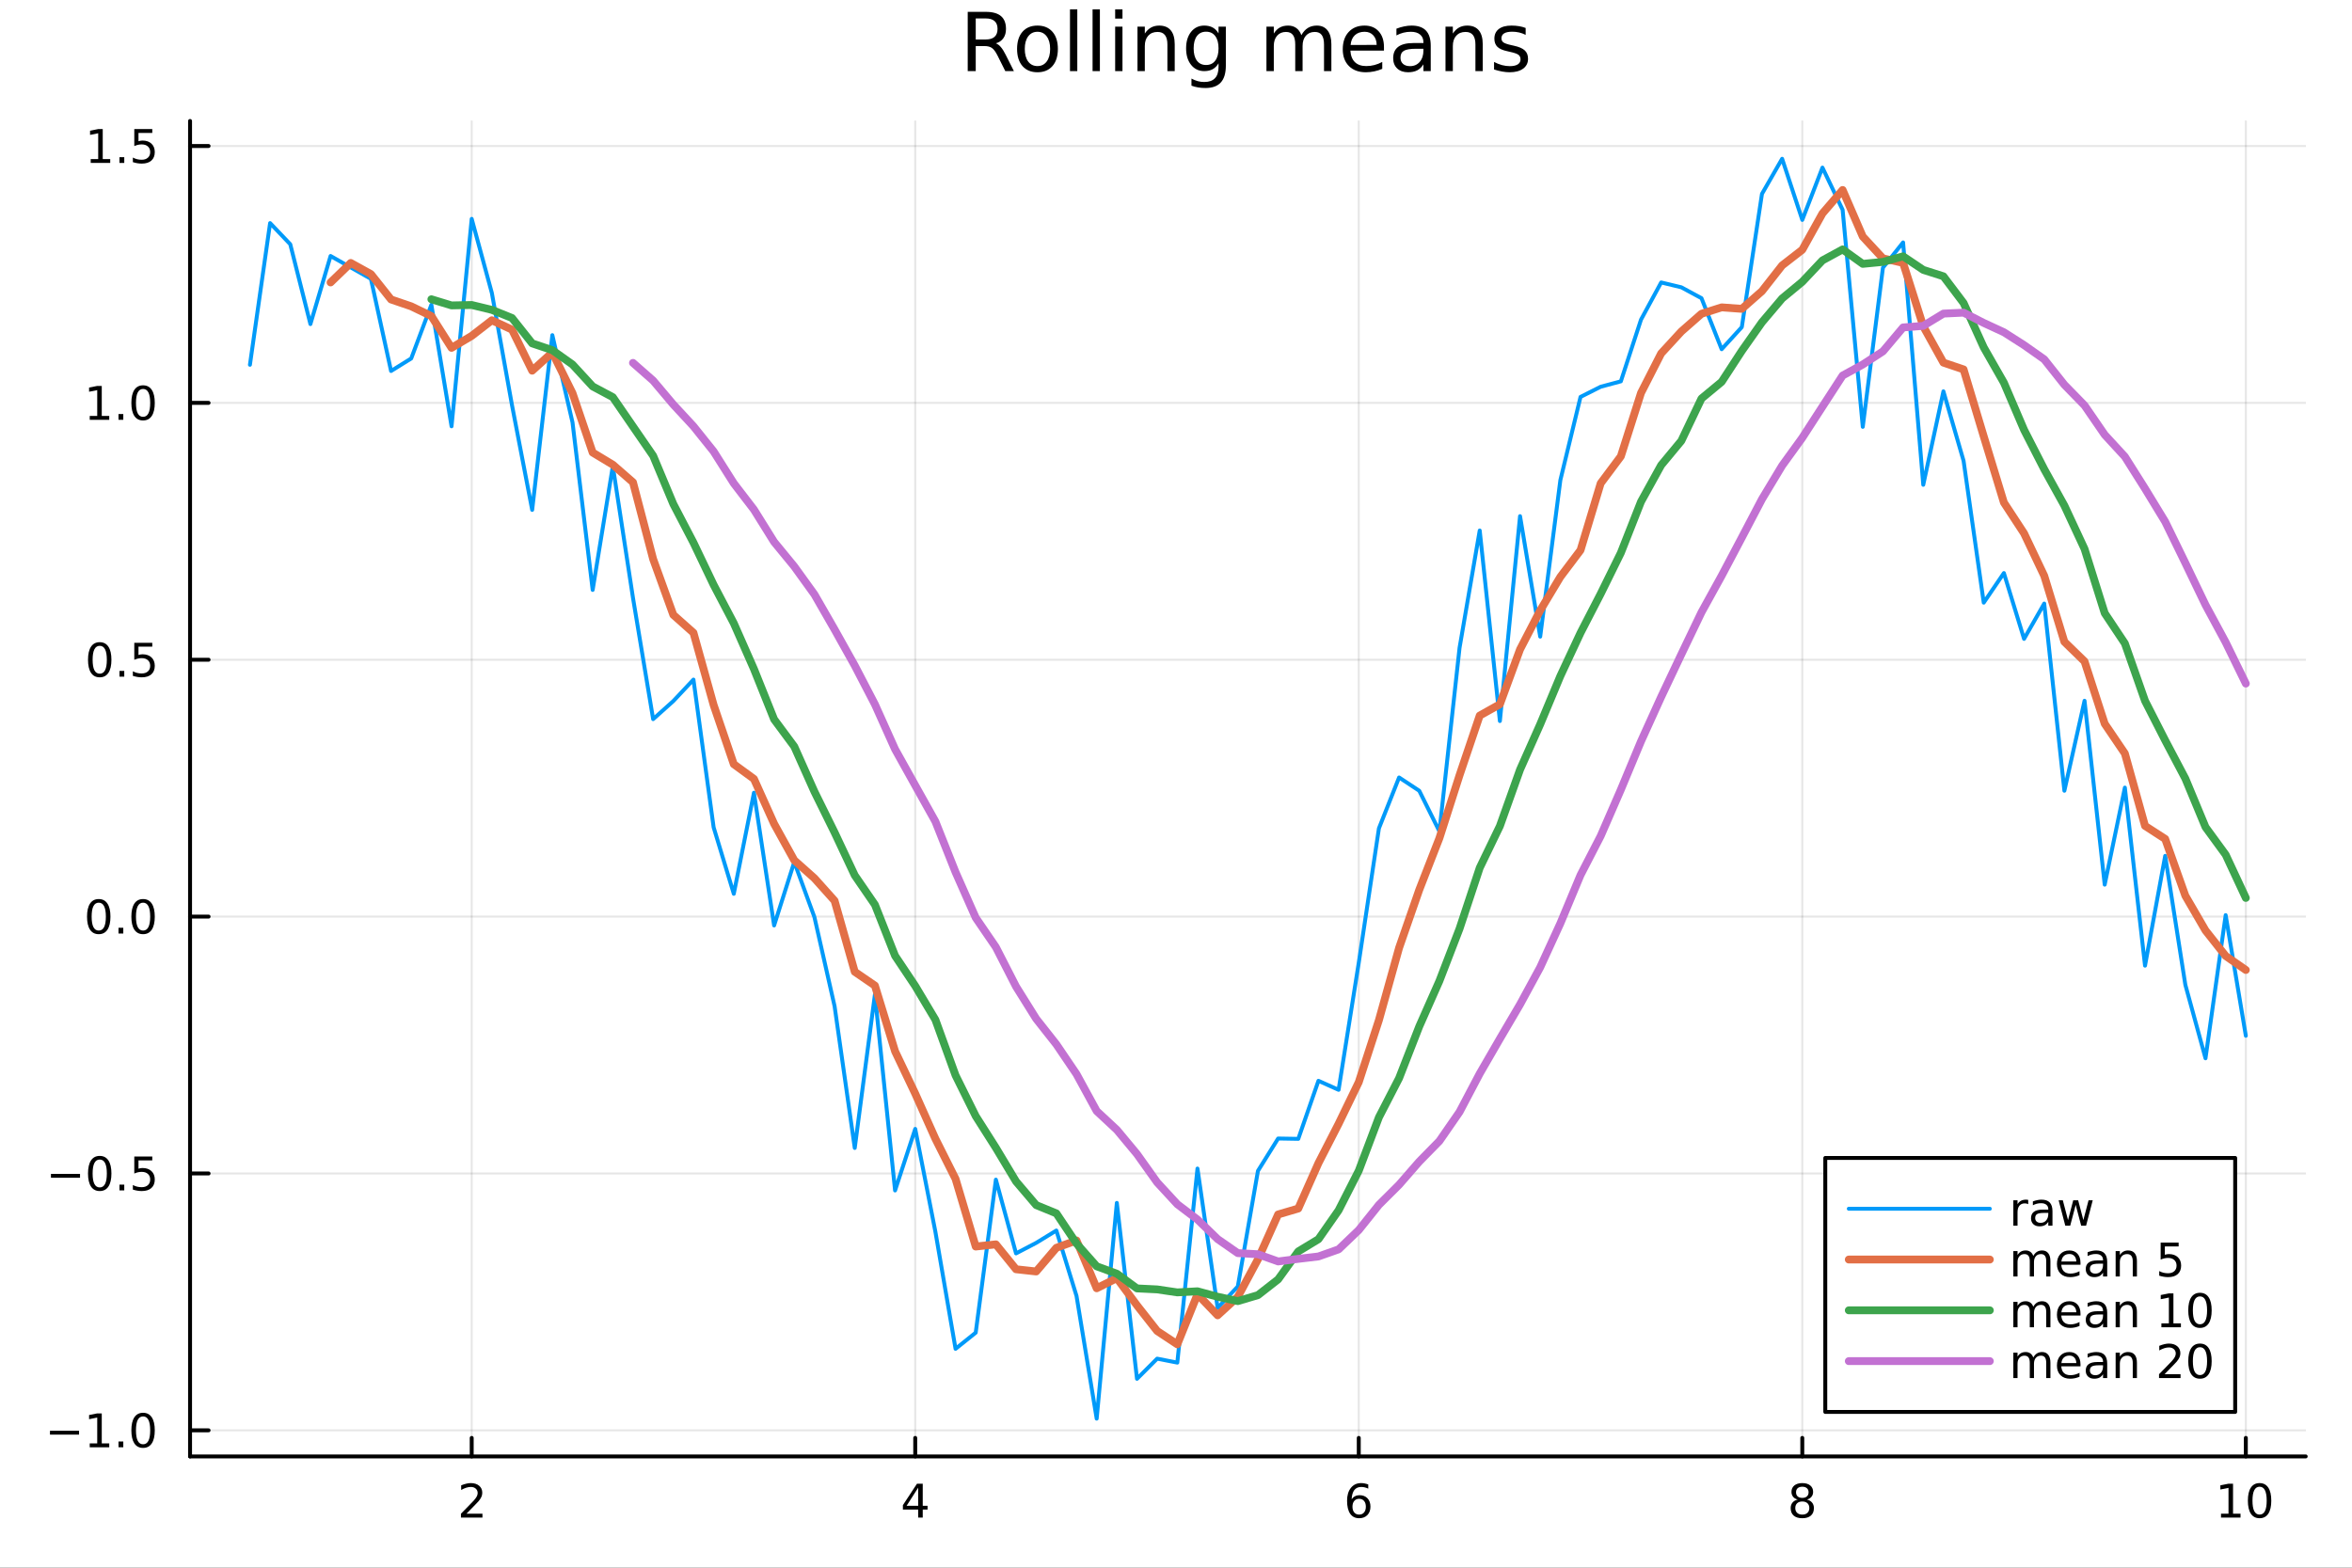 <?xml version="1.0" encoding="utf-8"?>
<svg xmlns="http://www.w3.org/2000/svg" xmlns:xlink="http://www.w3.org/1999/xlink" width="600" height="400" viewBox="0 0 2400 1600">
<rect x="0" y="0" width="2400" height="1600" fill="#333333" stroke="none"/>
<defs>
  <clipPath id="clip020">
    <rect x="0" y="0" width="2400" height="1600"/>
  </clipPath>
</defs>
<path clip-path="url(#clip020)" d="M0 1600 L2400 1600 L2400 0 L0 0  Z" fill="#ffffff" fill-rule="evenodd" fill-opacity="1"/>
<defs>
  <clipPath id="clip021">
    <rect x="480" y="0" width="1681" height="1600"/>
  </clipPath>
</defs>
<path clip-path="url(#clip020)" d="M193.936 1486.45 L2352.76 1486.45 L2352.76 123.472 L193.936 123.472  Z" fill="#ffffff" fill-rule="evenodd" fill-opacity="1"/>
<defs>
  <clipPath id="clip022">
    <rect x="193" y="123" width="2160" height="1364"/>
  </clipPath>
</defs>
<polyline clip-path="url(#clip022)" style="stroke:#000000; stroke-linecap:round; stroke-linejoin:round; stroke-width:2; stroke-opacity:0.1; fill:none" points="481.326,1486.45 481.326,123.472 "/>
<polyline clip-path="url(#clip022)" style="stroke:#000000; stroke-linecap:round; stroke-linejoin:round; stroke-width:2; stroke-opacity:0.1; fill:none" points="933.909,1486.45 933.909,123.472 "/>
<polyline clip-path="url(#clip022)" style="stroke:#000000; stroke-linecap:round; stroke-linejoin:round; stroke-width:2; stroke-opacity:0.1; fill:none" points="1386.49,1486.45 1386.49,123.472 "/>
<polyline clip-path="url(#clip022)" style="stroke:#000000; stroke-linecap:round; stroke-linejoin:round; stroke-width:2; stroke-opacity:0.1; fill:none" points="1839.07,1486.45 1839.07,123.472 "/>
<polyline clip-path="url(#clip022)" style="stroke:#000000; stroke-linecap:round; stroke-linejoin:round; stroke-width:2; stroke-opacity:0.1; fill:none" points="2291.66,1486.45 2291.66,123.472 "/>
<polyline clip-path="url(#clip022)" style="stroke:#000000; stroke-linecap:round; stroke-linejoin:round; stroke-width:2; stroke-opacity:0.1; fill:none" points="193.936,1459.81 2352.76,1459.81 "/>
<polyline clip-path="url(#clip022)" style="stroke:#000000; stroke-linecap:round; stroke-linejoin:round; stroke-width:2; stroke-opacity:0.1; fill:none" points="193.936,1197.65 2352.76,1197.65 "/>
<polyline clip-path="url(#clip022)" style="stroke:#000000; stroke-linecap:round; stroke-linejoin:round; stroke-width:2; stroke-opacity:0.1; fill:none" points="193.936,935.491 2352.76,935.491 "/>
<polyline clip-path="url(#clip022)" style="stroke:#000000; stroke-linecap:round; stroke-linejoin:round; stroke-width:2; stroke-opacity:0.1; fill:none" points="193.936,673.334 2352.76,673.334 "/>
<polyline clip-path="url(#clip022)" style="stroke:#000000; stroke-linecap:round; stroke-linejoin:round; stroke-width:2; stroke-opacity:0.1; fill:none" points="193.936,411.176 2352.76,411.176 "/>
<polyline clip-path="url(#clip022)" style="stroke:#000000; stroke-linecap:round; stroke-linejoin:round; stroke-width:2; stroke-opacity:0.1; fill:none" points="193.936,149.019 2352.76,149.019 "/>
<polyline clip-path="url(#clip020)" style="stroke:#000000; stroke-linecap:round; stroke-linejoin:round; stroke-width:4; stroke-opacity:1; fill:none" points="193.936,1486.45 2352.76,1486.45 "/>
<polyline clip-path="url(#clip020)" style="stroke:#000000; stroke-linecap:round; stroke-linejoin:round; stroke-width:4; stroke-opacity:1; fill:none" points="481.326,1486.45 481.326,1467.55 "/>
<polyline clip-path="url(#clip020)" style="stroke:#000000; stroke-linecap:round; stroke-linejoin:round; stroke-width:4; stroke-opacity:1; fill:none" points="933.909,1486.45 933.909,1467.55 "/>
<polyline clip-path="url(#clip020)" style="stroke:#000000; stroke-linecap:round; stroke-linejoin:round; stroke-width:4; stroke-opacity:1; fill:none" points="1386.49,1486.45 1386.49,1467.55 "/>
<polyline clip-path="url(#clip020)" style="stroke:#000000; stroke-linecap:round; stroke-linejoin:round; stroke-width:4; stroke-opacity:1; fill:none" points="1839.07,1486.45 1839.07,1467.55 "/>
<polyline clip-path="url(#clip020)" style="stroke:#000000; stroke-linecap:round; stroke-linejoin:round; stroke-width:4; stroke-opacity:1; fill:none" points="2291.66,1486.45 2291.66,1467.55 "/>
<path clip-path="url(#clip020)" d="M475.979 1544.91 L492.298 1544.91 L492.298 1548.85 L470.354 1548.85 L470.354 1544.91 Q473.016 1542.16 477.599 1537.53 Q482.206 1532.88 483.386 1531.53 Q485.632 1529.01 486.511 1527.27 Q487.414 1525.51 487.414 1523.82 Q487.414 1521.07 485.47 1519.33 Q483.548 1517.6 480.446 1517.6 Q478.247 1517.6 475.794 1518.36 Q473.363 1519.13 470.585 1520.68 L470.585 1515.95 Q473.409 1514.82 475.863 1514.24 Q478.317 1513.66 480.354 1513.66 Q485.724 1513.66 488.919 1516.35 Q492.113 1519.03 492.113 1523.52 Q492.113 1525.65 491.303 1527.57 Q490.516 1529.47 488.409 1532.07 Q487.831 1532.74 484.729 1535.95 Q481.627 1539.15 475.979 1544.91 Z" fill="#000000" fill-rule="nonzero" fill-opacity="1" /><path clip-path="url(#clip020)" d="M936.918 1518.36 L925.113 1536.81 L936.918 1536.81 L936.918 1518.36 M935.691 1514.29 L941.571 1514.29 L941.571 1536.81 L946.501 1536.81 L946.501 1540.7 L941.571 1540.7 L941.571 1548.85 L936.918 1548.85 L936.918 1540.7 L921.316 1540.7 L921.316 1536.19 L935.691 1514.29 Z" fill="#000000" fill-rule="nonzero" fill-opacity="1" /><path clip-path="url(#clip020)" d="M1386.9 1529.7 Q1383.75 1529.7 1381.9 1531.86 Q1380.07 1534.01 1380.07 1537.76 Q1380.07 1541.49 1381.9 1543.66 Q1383.75 1545.82 1386.9 1545.82 Q1390.04 1545.82 1391.87 1543.66 Q1393.73 1541.49 1393.73 1537.76 Q1393.73 1534.01 1391.87 1531.86 Q1390.04 1529.7 1386.9 1529.7 M1396.18 1515.05 L1396.18 1519.31 Q1394.42 1518.48 1392.61 1518.04 Q1390.83 1517.6 1389.07 1517.6 Q1384.44 1517.6 1381.99 1520.72 Q1379.56 1523.85 1379.21 1530.17 Q1380.58 1528.15 1382.64 1527.09 Q1384.7 1526 1387.17 1526 Q1392.38 1526 1395.39 1529.17 Q1398.42 1532.32 1398.42 1537.76 Q1398.42 1543.08 1395.28 1546.3 Q1392.13 1549.52 1386.9 1549.52 Q1380.9 1549.52 1377.73 1544.94 Q1374.56 1540.33 1374.56 1531.6 Q1374.56 1523.41 1378.45 1518.55 Q1382.34 1513.66 1388.89 1513.66 Q1390.65 1513.66 1392.43 1514.01 Q1394.23 1514.36 1396.18 1515.05 Z" fill="#000000" fill-rule="nonzero" fill-opacity="1" /><path clip-path="url(#clip020)" d="M1839.07 1532.44 Q1835.74 1532.44 1833.82 1534.22 Q1831.92 1536 1831.92 1539.13 Q1831.92 1542.25 1833.82 1544.03 Q1835.74 1545.82 1839.07 1545.82 Q1842.41 1545.82 1844.33 1544.03 Q1846.25 1542.23 1846.25 1539.13 Q1846.25 1536 1844.33 1534.22 Q1842.43 1532.44 1839.07 1532.44 M1834.4 1530.45 Q1831.39 1529.7 1829.7 1527.64 Q1828.03 1525.58 1828.03 1522.62 Q1828.03 1518.48 1830.97 1516.07 Q1833.94 1513.66 1839.07 1513.66 Q1844.24 1513.66 1847.18 1516.07 Q1850.12 1518.48 1850.12 1522.62 Q1850.12 1525.58 1848.43 1527.64 Q1846.76 1529.7 1843.77 1530.45 Q1847.15 1531.23 1849.03 1533.52 Q1850.93 1535.82 1850.93 1539.13 Q1850.93 1544.15 1847.85 1546.83 Q1844.79 1549.52 1839.07 1549.52 Q1833.36 1549.52 1830.28 1546.83 Q1827.22 1544.15 1827.22 1539.13 Q1827.22 1535.82 1829.12 1533.52 Q1831.02 1531.23 1834.4 1530.45 M1832.69 1523.06 Q1832.69 1525.75 1834.35 1527.25 Q1836.04 1528.76 1839.07 1528.76 Q1842.08 1528.76 1843.77 1527.25 Q1845.49 1525.75 1845.49 1523.06 Q1845.49 1520.38 1843.77 1518.87 Q1842.08 1517.37 1839.07 1517.37 Q1836.04 1517.37 1834.35 1518.87 Q1832.69 1520.38 1832.69 1523.06 Z" fill="#000000" fill-rule="nonzero" fill-opacity="1" /><path clip-path="url(#clip020)" d="M2266.34 1544.91 L2273.98 1544.91 L2273.98 1518.55 L2265.67 1520.21 L2265.67 1515.95 L2273.94 1514.29 L2278.61 1514.29 L2278.61 1544.91 L2286.25 1544.91 L2286.25 1548.85 L2266.34 1548.85 L2266.34 1544.91 Z" fill="#000000" fill-rule="nonzero" fill-opacity="1" /><path clip-path="url(#clip020)" d="M2305.7 1517.37 Q2302.09 1517.37 2300.26 1520.93 Q2298.45 1524.47 2298.45 1531.6 Q2298.45 1538.71 2300.26 1542.27 Q2302.09 1545.82 2305.7 1545.82 Q2309.33 1545.82 2311.14 1542.27 Q2312.96 1538.71 2312.96 1531.6 Q2312.96 1524.47 2311.14 1520.93 Q2309.33 1517.37 2305.7 1517.37 M2305.7 1513.66 Q2311.51 1513.66 2314.56 1518.27 Q2317.64 1522.85 2317.64 1531.6 Q2317.64 1540.33 2314.56 1544.94 Q2311.51 1549.52 2305.7 1549.52 Q2299.89 1549.52 2296.81 1544.94 Q2293.75 1540.33 2293.75 1531.6 Q2293.75 1522.85 2296.81 1518.27 Q2299.89 1513.66 2305.7 1513.66 Z" fill="#000000" fill-rule="nonzero" fill-opacity="1" /><polyline clip-path="url(#clip020)" style="stroke:#000000; stroke-linecap:round; stroke-linejoin:round; stroke-width:4; stroke-opacity:1; fill:none" points="193.936,1486.45 193.936,123.472 "/>
<polyline clip-path="url(#clip020)" style="stroke:#000000; stroke-linecap:round; stroke-linejoin:round; stroke-width:4; stroke-opacity:1; fill:none" points="193.936,1459.81 212.834,1459.81 "/>
<polyline clip-path="url(#clip020)" style="stroke:#000000; stroke-linecap:round; stroke-linejoin:round; stroke-width:4; stroke-opacity:1; fill:none" points="193.936,1197.65 212.834,1197.65 "/>
<polyline clip-path="url(#clip020)" style="stroke:#000000; stroke-linecap:round; stroke-linejoin:round; stroke-width:4; stroke-opacity:1; fill:none" points="193.936,935.491 212.834,935.491 "/>
<polyline clip-path="url(#clip020)" style="stroke:#000000; stroke-linecap:round; stroke-linejoin:round; stroke-width:4; stroke-opacity:1; fill:none" points="193.936,673.334 212.834,673.334 "/>
<polyline clip-path="url(#clip020)" style="stroke:#000000; stroke-linecap:round; stroke-linejoin:round; stroke-width:4; stroke-opacity:1; fill:none" points="193.936,411.176 212.834,411.176 "/>
<polyline clip-path="url(#clip020)" style="stroke:#000000; stroke-linecap:round; stroke-linejoin:round; stroke-width:4; stroke-opacity:1; fill:none" points="193.936,149.019 212.834,149.019 "/>
<path clip-path="url(#clip020)" d="M50.992 1460.26 L80.668 1460.26 L80.668 1464.19 L50.992 1464.19 L50.992 1460.26 Z" fill="#000000" fill-rule="nonzero" fill-opacity="1" /><path clip-path="url(#clip020)" d="M91.571 1473.15 L99.21 1473.15 L99.21 1446.78 L90.899 1448.45 L90.899 1444.19 L99.163 1442.53 L103.839 1442.53 L103.839 1473.15 L111.478 1473.15 L111.478 1477.09 L91.571 1477.09 L91.571 1473.15 Z" fill="#000000" fill-rule="nonzero" fill-opacity="1" /><path clip-path="url(#clip020)" d="M120.922 1471.21 L125.807 1471.21 L125.807 1477.09 L120.922 1477.09 L120.922 1471.21 Z" fill="#000000" fill-rule="nonzero" fill-opacity="1" /><path clip-path="url(#clip020)" d="M145.992 1445.6 Q142.381 1445.6 140.552 1449.17 Q138.746 1452.71 138.746 1459.84 Q138.746 1466.95 140.552 1470.51 Q142.381 1474.05 145.992 1474.05 Q149.626 1474.05 151.431 1470.51 Q153.26 1466.95 153.26 1459.84 Q153.26 1452.71 151.431 1449.17 Q149.626 1445.6 145.992 1445.6 M145.992 1441.9 Q151.802 1441.9 154.857 1446.51 Q157.936 1451.09 157.936 1459.84 Q157.936 1468.57 154.857 1473.17 Q151.802 1477.76 145.992 1477.76 Q140.181 1477.76 137.103 1473.17 Q134.047 1468.57 134.047 1459.84 Q134.047 1451.09 137.103 1446.51 Q140.181 1441.9 145.992 1441.9 Z" fill="#000000" fill-rule="nonzero" fill-opacity="1" /><path clip-path="url(#clip020)" d="M51.987 1198.1 L81.663 1198.1 L81.663 1202.03 L51.987 1202.03 L51.987 1198.1 Z" fill="#000000" fill-rule="nonzero" fill-opacity="1" /><path clip-path="url(#clip020)" d="M101.756 1183.45 Q98.145 1183.45 96.316 1187.01 Q94.51 1190.55 94.51 1197.68 Q94.51 1204.79 96.316 1208.35 Q98.145 1211.9 101.756 1211.9 Q105.39 1211.9 107.196 1208.35 Q109.024 1204.79 109.024 1197.68 Q109.024 1190.55 107.196 1187.01 Q105.39 1183.45 101.756 1183.45 M101.756 1179.74 Q107.566 1179.74 110.621 1184.35 Q113.7 1188.93 113.7 1197.68 Q113.7 1206.41 110.621 1211.02 Q107.566 1215.6 101.756 1215.6 Q95.946 1215.6 92.867 1211.02 Q89.811 1206.41 89.811 1197.68 Q89.811 1188.93 92.867 1184.35 Q95.946 1179.74 101.756 1179.74 Z" fill="#000000" fill-rule="nonzero" fill-opacity="1" /><path clip-path="url(#clip020)" d="M121.918 1209.05 L126.802 1209.05 L126.802 1214.93 L121.918 1214.93 L121.918 1209.05 Z" fill="#000000" fill-rule="nonzero" fill-opacity="1" /><path clip-path="url(#clip020)" d="M137.033 1180.37 L155.39 1180.37 L155.39 1184.3 L141.316 1184.3 L141.316 1192.78 Q142.334 1192.43 143.353 1192.27 Q144.371 1192.08 145.39 1192.08 Q151.177 1192.08 154.556 1195.25 Q157.936 1198.42 157.936 1203.84 Q157.936 1209.42 154.464 1212.52 Q150.992 1215.6 144.672 1215.6 Q142.496 1215.6 140.228 1215.23 Q137.982 1214.86 135.575 1214.12 L135.575 1209.42 Q137.658 1210.55 139.881 1211.11 Q142.103 1211.66 144.58 1211.66 Q148.584 1211.66 150.922 1209.56 Q153.26 1207.45 153.26 1203.84 Q153.26 1200.23 150.922 1198.12 Q148.584 1196.02 144.58 1196.02 Q142.705 1196.02 140.83 1196.43 Q138.978 1196.85 137.033 1197.73 L137.033 1180.37 Z" fill="#000000" fill-rule="nonzero" fill-opacity="1" /><path clip-path="url(#clip020)" d="M100.76 921.29 Q97.149 921.29 95.321 924.855 Q93.515 928.396 93.515 935.526 Q93.515 942.632 95.321 946.197 Q97.149 949.739 100.76 949.739 Q104.395 949.739 106.2 946.197 Q108.029 942.632 108.029 935.526 Q108.029 928.396 106.2 924.855 Q104.395 921.29 100.76 921.29 M100.76 917.586 Q106.571 917.586 109.626 922.193 Q112.705 926.776 112.705 935.526 Q112.705 944.253 109.626 948.859 Q106.571 953.442 100.76 953.442 Q94.95 953.442 91.871 948.859 Q88.816 944.253 88.816 935.526 Q88.816 926.776 91.871 922.193 Q94.95 917.586 100.76 917.586 Z" fill="#000000" fill-rule="nonzero" fill-opacity="1" /><path clip-path="url(#clip020)" d="M120.922 946.892 L125.807 946.892 L125.807 952.771 L120.922 952.771 L120.922 946.892 Z" fill="#000000" fill-rule="nonzero" fill-opacity="1" /><path clip-path="url(#clip020)" d="M145.992 921.29 Q142.381 921.29 140.552 924.855 Q138.746 928.396 138.746 935.526 Q138.746 942.632 140.552 946.197 Q142.381 949.739 145.992 949.739 Q149.626 949.739 151.431 946.197 Q153.26 942.632 153.26 935.526 Q153.26 928.396 151.431 924.855 Q149.626 921.29 145.992 921.29 M145.992 917.586 Q151.802 917.586 154.857 922.193 Q157.936 926.776 157.936 935.526 Q157.936 944.253 154.857 948.859 Q151.802 953.442 145.992 953.442 Q140.181 953.442 137.103 948.859 Q134.047 944.253 134.047 935.526 Q134.047 926.776 137.103 922.193 Q140.181 917.586 145.992 917.586 Z" fill="#000000" fill-rule="nonzero" fill-opacity="1" /><path clip-path="url(#clip020)" d="M101.756 659.132 Q98.145 659.132 96.316 662.697 Q94.51 666.239 94.51 673.369 Q94.51 680.475 96.316 684.04 Q98.145 687.581 101.756 687.581 Q105.39 687.581 107.196 684.04 Q109.024 680.475 109.024 673.369 Q109.024 666.239 107.196 662.697 Q105.39 659.132 101.756 659.132 M101.756 655.429 Q107.566 655.429 110.621 660.035 Q113.7 664.619 113.7 673.369 Q113.7 682.095 110.621 686.702 Q107.566 691.285 101.756 691.285 Q95.946 691.285 92.867 686.702 Q89.811 682.095 89.811 673.369 Q89.811 664.619 92.867 660.035 Q95.946 655.429 101.756 655.429 Z" fill="#000000" fill-rule="nonzero" fill-opacity="1" /><path clip-path="url(#clip020)" d="M121.918 684.734 L126.802 684.734 L126.802 690.614 L121.918 690.614 L121.918 684.734 Z" fill="#000000" fill-rule="nonzero" fill-opacity="1" /><path clip-path="url(#clip020)" d="M137.033 656.054 L155.39 656.054 L155.39 659.989 L141.316 659.989 L141.316 668.461 Q142.334 668.114 143.353 667.952 Q144.371 667.767 145.39 667.767 Q151.177 667.767 154.556 670.938 Q157.936 674.109 157.936 679.526 Q157.936 685.105 154.464 688.206 Q150.992 691.285 144.672 691.285 Q142.496 691.285 140.228 690.915 Q137.982 690.544 135.575 689.804 L135.575 685.105 Q137.658 686.239 139.881 686.794 Q142.103 687.35 144.58 687.35 Q148.584 687.35 150.922 685.243 Q153.26 683.137 153.26 679.526 Q153.26 675.915 150.922 673.808 Q148.584 671.702 144.58 671.702 Q142.705 671.702 140.83 672.119 Q138.978 672.535 137.033 673.415 L137.033 656.054 Z" fill="#000000" fill-rule="nonzero" fill-opacity="1" /><path clip-path="url(#clip020)" d="M91.571 424.521 L99.21 424.521 L99.21 398.156 L90.899 399.822 L90.899 395.563 L99.163 393.896 L103.839 393.896 L103.839 424.521 L111.478 424.521 L111.478 428.456 L91.571 428.456 L91.571 424.521 Z" fill="#000000" fill-rule="nonzero" fill-opacity="1" /><path clip-path="url(#clip020)" d="M120.922 422.577 L125.807 422.577 L125.807 428.456 L120.922 428.456 L120.922 422.577 Z" fill="#000000" fill-rule="nonzero" fill-opacity="1" /><path clip-path="url(#clip020)" d="M145.992 396.975 Q142.381 396.975 140.552 400.54 Q138.746 404.082 138.746 411.211 Q138.746 418.318 140.552 421.882 Q142.381 425.424 145.992 425.424 Q149.626 425.424 151.431 421.882 Q153.26 418.318 153.26 411.211 Q153.26 404.082 151.431 400.54 Q149.626 396.975 145.992 396.975 M145.992 393.271 Q151.802 393.271 154.857 397.878 Q157.936 402.461 157.936 411.211 Q157.936 419.938 154.857 424.544 Q151.802 429.128 145.992 429.128 Q140.181 429.128 137.103 424.544 Q134.047 419.938 134.047 411.211 Q134.047 402.461 137.103 397.878 Q140.181 393.271 145.992 393.271 Z" fill="#000000" fill-rule="nonzero" fill-opacity="1" /><path clip-path="url(#clip020)" d="M92.566 162.364 L100.205 162.364 L100.205 135.998 L91.895 137.665 L91.895 133.406 L100.159 131.739 L104.834 131.739 L104.834 162.364 L112.473 162.364 L112.473 166.299 L92.566 166.299 L92.566 162.364 Z" fill="#000000" fill-rule="nonzero" fill-opacity="1" /><path clip-path="url(#clip020)" d="M121.918 160.42 L126.802 160.42 L126.802 166.299 L121.918 166.299 L121.918 160.42 Z" fill="#000000" fill-rule="nonzero" fill-opacity="1" /><path clip-path="url(#clip020)" d="M137.033 131.739 L155.39 131.739 L155.39 135.674 L141.316 135.674 L141.316 144.147 Q142.334 143.799 143.353 143.637 Q144.371 143.452 145.39 143.452 Q151.177 143.452 154.556 146.623 Q157.936 149.795 157.936 155.211 Q157.936 160.79 154.464 163.892 Q150.992 166.97 144.672 166.97 Q142.496 166.97 140.228 166.6 Q137.982 166.23 135.575 165.489 L135.575 160.79 Q137.658 161.924 139.881 162.48 Q142.103 163.035 144.58 163.035 Q148.584 163.035 150.922 160.929 Q153.26 158.822 153.26 155.211 Q153.26 151.6 150.922 149.494 Q148.584 147.387 144.58 147.387 Q142.705 147.387 140.83 147.804 Q138.978 148.221 137.033 149.1 L137.033 131.739 Z" fill="#000000" fill-rule="nonzero" fill-opacity="1" /><path clip-path="url(#clip020)" d="M1016.15 44.22 Q1018.79 45.111 1021.26 48.028 Q1023.77 50.944 1026.28 56.048 L1034.59 72.576 L1025.8 72.576 L1018.06 57.061 Q1015.06 50.985 1012.22 49 Q1009.43 47.015 1004.57 47.015 L995.656 47.015 L995.656 72.576 L987.474 72.576 L987.474 12.096 L1005.95 12.096 Q1016.32 12.096 1021.42 16.43 Q1026.52 20.765 1026.52 29.515 Q1026.52 35.227 1023.85 38.994 Q1021.22 42.761 1016.15 44.22 M995.656 18.82 L995.656 40.29 L1005.95 40.29 Q1011.86 40.29 1014.86 37.576 Q1017.9 34.822 1017.9 29.515 Q1017.9 24.208 1014.86 21.535 Q1011.86 18.82 1005.95 18.82 L995.656 18.82 Z" fill="#000000" fill-rule="nonzero" fill-opacity="1" /><path clip-path="url(#clip020)" d="M1058.65 32.431 Q1052.65 32.431 1049.17 37.131 Q1045.69 41.789 1045.69 49.931 Q1045.69 58.074 1049.13 62.773 Q1052.61 67.431 1058.65 67.431 Q1064.6 67.431 1068.09 62.732 Q1071.57 58.033 1071.57 49.931 Q1071.57 41.87 1068.09 37.171 Q1064.6 32.431 1058.65 32.431 M1058.65 26.112 Q1068.37 26.112 1073.92 32.431 Q1079.47 38.751 1079.47 49.931 Q1079.47 61.071 1073.92 67.431 Q1068.37 73.751 1058.65 73.751 Q1048.89 73.751 1043.34 67.431 Q1037.83 61.071 1037.83 49.931 Q1037.83 38.751 1043.34 32.431 Q1048.89 26.112 1058.65 26.112 Z" fill="#000000" fill-rule="nonzero" fill-opacity="1" /><path clip-path="url(#clip020)" d="M1091.82 9.544 L1099.28 9.544 L1099.28 72.576 L1091.82 72.576 L1091.82 9.544 Z" fill="#000000" fill-rule="nonzero" fill-opacity="1" /><path clip-path="url(#clip020)" d="M1114.87 9.544 L1122.33 9.544 L1122.33 72.576 L1114.87 72.576 L1114.87 9.544 Z" fill="#000000" fill-rule="nonzero" fill-opacity="1" /><path clip-path="url(#clip020)" d="M1137.92 27.206 L1145.38 27.206 L1145.38 72.576 L1137.92 72.576 L1137.92 27.206 M1137.92 9.544 L1145.38 9.544 L1145.38 18.983 L1137.92 18.983 L1137.92 9.544 Z" fill="#000000" fill-rule="nonzero" fill-opacity="1" /><path clip-path="url(#clip020)" d="M1198.69 45.192 L1198.69 72.576 L1191.23 72.576 L1191.23 45.435 Q1191.23 38.994 1188.72 35.794 Q1186.21 32.594 1181.19 32.594 Q1175.15 32.594 1171.67 36.442 Q1168.18 40.29 1168.18 46.934 L1168.18 72.576 L1160.69 72.576 L1160.69 27.206 L1168.18 27.206 L1168.18 34.254 Q1170.86 30.163 1174.46 28.138 Q1178.11 26.112 1182.85 26.112 Q1190.67 26.112 1194.68 30.973 Q1198.69 35.794 1198.69 45.192 Z" fill="#000000" fill-rule="nonzero" fill-opacity="1" /><path clip-path="url(#clip020)" d="M1243.41 49.364 Q1243.41 41.263 1240.05 36.806 Q1236.73 32.35 1230.69 32.35 Q1224.69 32.35 1221.33 36.806 Q1218.01 41.263 1218.01 49.364 Q1218.01 57.426 1221.33 61.882 Q1224.69 66.338 1230.69 66.338 Q1236.73 66.338 1240.05 61.882 Q1243.41 57.426 1243.41 49.364 M1250.86 66.945 Q1250.86 78.531 1245.72 84.162 Q1240.57 89.833 1229.96 89.833 Q1226.03 89.833 1222.55 89.225 Q1219.06 88.658 1215.78 87.443 L1215.78 80.192 Q1219.06 81.974 1222.26 82.825 Q1225.46 83.675 1228.79 83.675 Q1236.12 83.675 1239.76 79.827 Q1243.41 76.019 1243.41 68.282 L1243.41 64.596 Q1241.1 68.606 1237.5 70.591 Q1233.89 72.576 1228.87 72.576 Q1220.52 72.576 1215.42 66.216 Q1210.31 59.856 1210.31 49.364 Q1210.31 38.832 1215.42 32.472 Q1220.52 26.112 1228.87 26.112 Q1233.89 26.112 1237.5 28.097 Q1241.1 30.082 1243.41 34.092 L1243.41 27.206 L1250.86 27.206 L1250.86 66.945 Z" fill="#000000" fill-rule="nonzero" fill-opacity="1" /><path clip-path="url(#clip020)" d="M1327.91 35.915 Q1330.71 30.892 1334.6 28.502 Q1338.48 26.112 1343.75 26.112 Q1350.84 26.112 1354.69 31.095 Q1358.54 36.037 1358.54 45.192 L1358.54 72.576 L1351.04 72.576 L1351.04 45.435 Q1351.04 38.913 1348.73 35.753 Q1346.42 32.594 1341.68 32.594 Q1335.89 32.594 1332.53 36.442 Q1329.17 40.29 1329.17 46.934 L1329.17 72.576 L1321.67 72.576 L1321.67 45.435 Q1321.67 38.873 1319.36 35.753 Q1317.06 32.594 1312.23 32.594 Q1306.52 32.594 1303.16 36.482 Q1299.8 40.331 1299.8 46.934 L1299.8 72.576 L1292.3 72.576 L1292.3 27.206 L1299.8 27.206 L1299.8 34.254 Q1302.35 30.082 1305.92 28.097 Q1309.48 26.112 1314.38 26.112 Q1319.32 26.112 1322.77 28.624 Q1326.25 31.135 1327.91 35.915 Z" fill="#000000" fill-rule="nonzero" fill-opacity="1" /><path clip-path="url(#clip020)" d="M1412.21 48.028 L1412.21 51.673 L1377.94 51.673 Q1378.43 59.37 1382.56 63.421 Q1386.73 67.431 1394.14 67.431 Q1398.44 67.431 1402.45 66.378 Q1406.5 65.325 1410.47 63.218 L1410.47 70.267 Q1406.46 71.968 1402.25 72.86 Q1398.03 73.751 1393.7 73.751 Q1382.84 73.751 1376.48 67.431 Q1370.16 61.112 1370.16 50.337 Q1370.16 39.197 1376.16 32.675 Q1382.19 26.112 1392.4 26.112 Q1401.56 26.112 1406.86 32.026 Q1412.21 37.9 1412.21 48.028 M1404.76 45.84 Q1404.68 39.723 1401.31 36.077 Q1397.99 32.431 1392.48 32.431 Q1386.24 32.431 1382.48 35.956 Q1378.75 39.48 1378.18 45.88 L1404.76 45.84 Z" fill="#000000" fill-rule="nonzero" fill-opacity="1" /><path clip-path="url(#clip020)" d="M1445.06 49.769 Q1436.03 49.769 1432.55 51.835 Q1429.06 53.901 1429.06 58.884 Q1429.06 62.854 1431.66 65.203 Q1434.29 67.512 1438.78 67.512 Q1444.98 67.512 1448.71 63.137 Q1452.48 58.722 1452.48 51.43 L1452.48 49.769 L1445.06 49.769 M1459.93 46.691 L1459.93 72.576 L1452.48 72.576 L1452.48 65.689 Q1449.92 69.821 1446.12 71.806 Q1442.31 73.751 1436.8 73.751 Q1429.83 73.751 1425.7 69.862 Q1421.61 65.933 1421.61 59.37 Q1421.61 51.714 1426.71 47.825 Q1431.86 43.936 1442.03 43.936 L1452.48 43.936 L1452.48 43.207 Q1452.48 38.062 1449.07 35.267 Q1445.71 32.431 1439.6 32.431 Q1435.71 32.431 1432.02 33.363 Q1428.33 34.295 1424.93 36.158 L1424.93 29.272 Q1429.02 27.692 1432.87 26.922 Q1436.72 26.112 1440.36 26.112 Q1450.21 26.112 1455.07 31.216 Q1459.93 36.32 1459.93 46.691 Z" fill="#000000" fill-rule="nonzero" fill-opacity="1" /><path clip-path="url(#clip020)" d="M1513 45.192 L1513 72.576 L1505.54 72.576 L1505.54 45.435 Q1505.54 38.994 1503.03 35.794 Q1500.52 32.594 1495.5 32.594 Q1489.46 32.594 1485.98 36.442 Q1482.49 40.29 1482.49 46.934 L1482.49 72.576 L1475 72.576 L1475 27.206 L1482.49 27.206 L1482.49 34.254 Q1485.17 30.163 1488.77 28.138 Q1492.42 26.112 1497.16 26.112 Q1504.98 26.112 1508.99 30.973 Q1513 35.794 1513 45.192 Z" fill="#000000" fill-rule="nonzero" fill-opacity="1" /><path clip-path="url(#clip020)" d="M1556.79 28.543 L1556.79 35.591 Q1553.63 33.971 1550.23 33.161 Q1546.82 32.35 1543.18 32.35 Q1537.63 32.35 1534.83 34.052 Q1532.08 35.753 1532.08 39.156 Q1532.08 41.749 1534.06 43.248 Q1536.05 44.706 1542.04 46.043 L1544.59 46.61 Q1552.53 48.311 1555.86 51.43 Q1559.22 54.509 1559.22 60.059 Q1559.22 66.378 1554.2 70.064 Q1549.21 73.751 1540.46 73.751 Q1536.82 73.751 1532.85 73.022 Q1528.92 72.333 1524.54 70.915 L1524.54 63.218 Q1528.67 65.365 1532.68 66.459 Q1536.7 67.512 1540.62 67.512 Q1545.89 67.512 1548.73 65.73 Q1551.56 63.907 1551.56 60.626 Q1551.56 57.588 1549.5 55.967 Q1547.47 54.347 1540.54 52.848 L1537.95 52.24 Q1531.02 50.782 1527.95 47.785 Q1524.87 44.746 1524.87 39.48 Q1524.87 33.08 1529.4 29.596 Q1533.94 26.112 1542.29 26.112 Q1546.42 26.112 1550.06 26.72 Q1553.71 27.327 1556.79 28.543 Z" fill="#000000" fill-rule="nonzero" fill-opacity="1" /><polyline clip-path="url(#clip022)" style="stroke:#009af9; stroke-linecap:round; stroke-linejoin:round; stroke-width:4; stroke-opacity:1; fill:none" points="255.035,372.305 275.607,227.696 296.179,249.255 316.751,330.765 337.322,261.266 357.894,272.956 378.466,284.553 399.038,378.638 419.61,365.848 440.182,311.01 460.754,435.097 481.326,223.385 501.898,299.046 522.47,413.675 543.042,520.413 563.614,342.048 584.186,431.07 604.758,602.089 625.33,475.761 645.902,610.224 666.474,733.963 687.046,715.526 707.617,693.617 728.189,844.364 748.761,912.241 769.333,809.07 789.905,944.544 810.477,879.798 831.049,936.026 851.621,1026.97 872.193,1171.62 892.765,1015.08 913.337,1215 933.909,1152.18 954.481,1257.15 975.053,1376.63 995.625,1360.13 1016.2,1203.95 1036.77,1279.22 1057.34,1268.48 1077.91,1255.89 1098.48,1322.63 1119.06,1447.87 1139.63,1227.69 1160.2,1407.23 1180.77,1386.66 1201.34,1390.7 1221.92,1192.65 1242.49,1334.87 1263.06,1313 1283.63,1195 1304.2,1161.98 1324.78,1162.33 1345.35,1103.08 1365.92,1112.29 1386.49,982.617 1407.06,845.437 1427.64,793.499 1448.21,807.058 1468.78,848.483 1489.35,661.107 1509.92,541.439 1530.5,735.903 1551.07,526.804 1571.64,649.759 1592.21,490 1612.78,405.091 1633.35,394.721 1653.93,389.2 1674.5,326.226 1695.07,288.272 1715.64,293.221 1736.21,304.347 1756.79,356.409 1777.36,333.845 1797.93,197.867 1818.5,162.047 1839.07,224.427 1859.65,171.059 1880.22,214.124 1900.79,435.631 1921.36,273.233 1941.93,247.42 1962.51,494.792 1983.08,399.401 2003.65,470.332 2024.22,615.069 2044.79,584.868 2065.37,652.045 2085.94,616.005 2106.51,807.041 2127.08,715.212 2147.65,902.872 2168.23,803.849 2188.8,985.568 2209.37,873.517 2229.94,1005.11 2250.51,1080.1 2271.09,933.992 2291.66,1057.1 "/>
<polyline clip-path="url(#clip022)" style="stroke:#e26f46; stroke-linecap:round; stroke-linejoin:round; stroke-width:8; stroke-opacity:1; fill:none" points="337.322,288.257 357.894,268.387 378.466,279.759 399.038,305.635 419.61,312.652 440.182,322.601 460.754,355.029 481.326,342.796 501.898,326.877 522.47,336.443 543.042,378.323 563.614,359.713 584.186,401.25 604.758,461.859 625.33,474.276 645.902,492.238 666.474,570.621 687.046,627.512 707.617,645.818 728.189,719.539 748.761,779.942 769.333,794.964 789.905,840.767 810.477,878.003 831.049,896.336 851.621,919.282 872.193,991.791 892.765,1005.9 913.337,1072.94 933.909,1116.17 954.481,1162.21 975.053,1203.21 995.625,1272.22 1016.2,1270.01 1036.77,1295.42 1057.34,1297.68 1077.91,1273.54 1098.48,1266.03 1119.06,1314.82 1139.63,1304.51 1160.2,1332.26 1180.77,1358.42 1201.34,1372.03 1221.92,1320.99 1242.49,1342.42 1263.06,1323.58 1283.63,1285.25 1304.2,1239.5 1324.78,1233.44 1345.35,1187.08 1365.92,1146.94 1386.49,1104.46 1407.06,1041.15 1427.64,967.385 1448.21,908.181 1468.78,855.419 1489.35,791.117 1509.92,730.317 1530.5,718.798 1551.07,662.747 1571.64,623.002 1592.21,588.781 1612.78,561.511 1633.35,493.275 1653.93,465.754 1674.5,401.048 1695.07,360.702 1715.64,338.328 1736.21,320.253 1756.79,313.695 1777.36,315.219 1797.93,297.138 1818.5,270.903 1839.07,254.919 1859.65,217.849 1880.22,193.905 1900.79,241.458 1921.36,263.695 1941.93,268.293 1962.51,333.04 1983.08,370.095 2003.65,377.035 2024.22,445.403 2044.79,512.892 2065.37,544.343 2085.94,587.664 2106.51,655.005 2127.08,675.034 2147.65,738.635 2168.23,768.996 2188.8,842.908 2209.37,856.203 2229.94,914.184 2250.51,949.629 2271.09,975.657 2291.66,989.963 "/>
<polyline clip-path="url(#clip022)" style="stroke:#3da44d; stroke-linecap:round; stroke-linejoin:round; stroke-width:8; stroke-opacity:1; fill:none" points="440.182,305.429 460.754,311.708 481.326,311.277 501.898,316.256 522.47,324.547 543.042,350.462 563.614,357.371 584.186,372.023 604.758,394.368 625.33,405.359 645.902,435.281 666.474,465.167 687.046,514.381 707.617,553.838 728.189,596.907 748.761,636.09 769.333,682.792 789.905,734.14 810.477,761.911 831.049,807.937 851.621,849.612 872.193,893.378 892.765,923.333 913.337,975.471 933.909,1006.25 954.481,1040.74 975.053,1097.5 995.625,1139.06 1016.2,1171.47 1036.77,1205.79 1057.34,1229.94 1077.91,1238.37 1098.48,1269.13 1119.06,1292.41 1139.63,1299.96 1160.2,1314.97 1180.77,1315.98 1201.34,1319.03 1221.92,1317.9 1242.49,1323.47 1263.06,1327.92 1283.63,1321.83 1304.2,1305.77 1324.78,1277.21 1345.35,1264.75 1365.92,1235.26 1386.49,1194.85 1407.06,1140.33 1427.64,1100.41 1448.21,1047.63 1468.78,1001.18 1489.35,947.789 1509.92,885.735 1530.5,843.091 1551.07,785.464 1571.64,739.211 1592.21,689.949 1612.78,645.914 1633.35,606.036 1653.93,564.251 1674.5,512.025 1695.07,474.742 1715.64,449.92 1736.21,406.764 1756.79,389.725 1777.36,358.133 1797.93,328.92 1818.5,304.615 1839.07,287.586 1859.65,265.772 1880.22,254.562 1900.79,269.298 1921.36,267.299 1941.93,261.606 1962.51,275.444 1983.08,282 2003.65,309.247 2024.22,354.549 2044.79,390.593 2065.37,438.691 2085.94,478.879 2106.51,516.02 2127.08,560.218 2147.65,625.764 2168.23,656.669 2188.8,715.286 2209.37,755.604 2229.94,794.609 2250.51,844.132 2271.09,872.327 2291.66,916.436 "/>
<polyline clip-path="url(#clip022)" style="stroke:#c271d2; stroke-linecap:round; stroke-linejoin:round; stroke-width:8; stroke-opacity:1; fill:none" points="645.902,370.355 666.474,388.438 687.046,412.829 707.617,435.047 728.189,460.727 748.761,493.276 769.333,520.082 789.905,553.081 810.477,578.139 831.049,606.648 851.621,642.446 872.193,679.272 892.765,718.857 913.337,764.655 933.909,801.58 954.481,838.417 975.053,890.146 995.625,936.599 1016.2,966.692 1036.77,1006.87 1057.34,1039.78 1077.91,1065.87 1098.48,1096.23 1119.06,1133.94 1139.63,1153.11 1160.2,1177.86 1180.77,1206.74 1201.34,1229.05 1221.92,1244.69 1242.49,1264.63 1263.06,1278.93 1283.63,1280.1 1304.2,1287.45 1324.78,1284.81 1345.35,1282.36 1365.92,1275.11 1386.49,1255.41 1407.06,1229.68 1427.64,1209.16 1448.21,1185.55 1468.78,1164.55 1489.35,1134.81 1509.92,1095.75 1530.5,1060.15 1551.07,1025.11 1571.64,987.234 1592.21,942.401 1612.78,893.12 1633.35,853.224 1653.93,805.94 1674.5,756.601 1695.07,711.265 1715.64,667.827 1736.21,624.928 1756.79,587.594 1777.36,548.672 1797.93,509.434 1818.5,475.265 1839.07,446.811 1859.65,415.011 1880.22,383.293 1900.79,372.02 1921.36,358.609 1941.93,334.185 1962.51,332.584 1983.08,320.067 2003.65,319.083 2024.22,329.582 2044.79,339.089 2065.37,352.232 2085.94,366.721 2106.51,392.659 2127.08,413.759 2147.65,443.685 2168.23,466.057 2188.8,498.643 2209.37,532.425 2229.94,574.579 2250.51,617.362 2271.09,655.509 2291.66,697.658 "/>
<path clip-path="url(#clip020)" d="M1862.53 1441.02 L2280.8 1441.02 L2280.8 1181.82 L1862.53 1181.82  Z" fill="#ffffff" fill-rule="evenodd" fill-opacity="1"/>
<polyline clip-path="url(#clip020)" style="stroke:#000000; stroke-linecap:round; stroke-linejoin:round; stroke-width:4; stroke-opacity:1; fill:none" points="1862.53,1441.02 2280.8,1441.02 2280.8,1181.82 1862.53,1181.82 1862.53,1441.02 "/>
<polyline clip-path="url(#clip020)" style="stroke:#009af9; stroke-linecap:round; stroke-linejoin:round; stroke-width:4; stroke-opacity:1; fill:none" points="1886.52,1233.66 2030.44,1233.66 "/>
<path clip-path="url(#clip020)" d="M2069.61 1228.99 Q2068.89 1228.57 2068.04 1228.39 Q2067.2 1228.18 2066.18 1228.18 Q2062.57 1228.18 2060.63 1230.54 Q2058.71 1232.88 2058.71 1237.28 L2058.71 1250.94 L2054.43 1250.94 L2054.43 1225.01 L2058.71 1225.01 L2058.71 1229.04 Q2060.05 1226.68 2062.2 1225.54 Q2064.36 1224.38 2067.43 1224.38 Q2067.87 1224.38 2068.41 1224.45 Q2068.94 1224.5 2069.59 1224.62 L2069.61 1228.99 Z" fill="#000000" fill-rule="nonzero" fill-opacity="1" /><path clip-path="url(#clip020)" d="M2085.86 1237.9 Q2080.7 1237.9 2078.71 1239.08 Q2076.72 1240.26 2076.72 1243.11 Q2076.72 1245.38 2078.2 1246.72 Q2079.7 1248.04 2082.27 1248.04 Q2085.81 1248.04 2087.94 1245.54 Q2090.1 1243.02 2090.1 1238.85 L2090.1 1237.9 L2085.86 1237.9 M2094.36 1236.14 L2094.36 1250.94 L2090.1 1250.94 L2090.1 1247 Q2088.64 1249.36 2086.46 1250.5 Q2084.29 1251.61 2081.14 1251.61 Q2077.16 1251.61 2074.8 1249.38 Q2072.46 1247.14 2072.46 1243.39 Q2072.46 1239.01 2075.37 1236.79 Q2078.31 1234.57 2084.12 1234.57 L2090.1 1234.57 L2090.1 1234.15 Q2090.1 1231.21 2088.15 1229.62 Q2086.23 1228 2082.74 1228 Q2080.51 1228 2078.41 1228.53 Q2076.3 1229.06 2074.36 1230.13 L2074.36 1226.19 Q2076.69 1225.29 2078.89 1224.85 Q2081.09 1224.38 2083.18 1224.38 Q2088.8 1224.38 2091.58 1227.3 Q2094.36 1230.22 2094.36 1236.14 Z" fill="#000000" fill-rule="nonzero" fill-opacity="1" /><path clip-path="url(#clip020)" d="M2100.65 1225.01 L2104.91 1225.01 L2110.24 1245.24 L2115.54 1225.01 L2120.56 1225.01 L2125.88 1245.24 L2131.18 1225.01 L2135.44 1225.01 L2128.66 1250.94 L2123.64 1250.94 L2118.06 1229.69 L2112.46 1250.94 L2107.43 1250.94 L2100.65 1225.01 Z" fill="#000000" fill-rule="nonzero" fill-opacity="1" /><polyline clip-path="url(#clip020)" style="stroke:#e26f46; stroke-linecap:round; stroke-linejoin:round; stroke-width:8; stroke-opacity:1; fill:none" points="1886.52,1285.5 2030.44,1285.5 "/>
<path clip-path="url(#clip020)" d="M2074.77 1281.83 Q2076.37 1278.96 2078.59 1277.59 Q2080.81 1276.22 2083.82 1276.22 Q2087.87 1276.22 2090.07 1279.07 Q2092.27 1281.9 2092.27 1287.13 L2092.27 1302.78 L2087.99 1302.78 L2087.99 1287.27 Q2087.99 1283.54 2086.67 1281.73 Q2085.35 1279.93 2082.64 1279.93 Q2079.33 1279.93 2077.41 1282.13 Q2075.49 1284.33 2075.49 1288.12 L2075.49 1302.78 L2071.21 1302.78 L2071.21 1287.27 Q2071.21 1283.52 2069.89 1281.73 Q2068.57 1279.93 2065.81 1279.93 Q2062.55 1279.93 2060.63 1282.15 Q2058.71 1284.35 2058.71 1288.12 L2058.71 1302.78 L2054.43 1302.78 L2054.43 1276.85 L2058.71 1276.85 L2058.71 1280.88 Q2060.17 1278.49 2062.2 1277.36 Q2064.24 1276.22 2067.04 1276.22 Q2069.86 1276.22 2071.83 1277.66 Q2073.82 1279.09 2074.77 1281.83 Z" fill="#000000" fill-rule="nonzero" fill-opacity="1" /><path clip-path="url(#clip020)" d="M2122.94 1288.75 L2122.94 1290.83 L2103.36 1290.83 Q2103.64 1295.23 2106 1297.54 Q2108.38 1299.84 2112.62 1299.84 Q2115.07 1299.84 2117.36 1299.23 Q2119.68 1298.63 2121.95 1297.43 L2121.95 1301.46 Q2119.66 1302.43 2117.25 1302.94 Q2114.84 1303.45 2112.36 1303.45 Q2106.16 1303.45 2102.53 1299.84 Q2098.92 1296.22 2098.92 1290.07 Q2098.92 1283.7 2102.34 1279.97 Q2105.79 1276.22 2111.62 1276.22 Q2116.86 1276.22 2119.89 1279.6 Q2122.94 1282.96 2122.94 1288.75 M2118.68 1287.5 Q2118.64 1284 2116.72 1281.92 Q2114.82 1279.84 2111.67 1279.84 Q2108.11 1279.84 2105.95 1281.85 Q2103.82 1283.86 2103.5 1287.52 L2118.68 1287.5 Z" fill="#000000" fill-rule="nonzero" fill-opacity="1" /><path clip-path="url(#clip020)" d="M2141.72 1289.74 Q2136.55 1289.74 2134.56 1290.92 Q2132.57 1292.1 2132.57 1294.95 Q2132.57 1297.22 2134.05 1298.56 Q2135.56 1299.88 2138.13 1299.88 Q2141.67 1299.88 2143.8 1297.38 Q2145.95 1294.86 2145.95 1290.69 L2145.95 1289.74 L2141.72 1289.74 M2150.21 1287.98 L2150.21 1302.78 L2145.95 1302.78 L2145.95 1298.84 Q2144.49 1301.2 2142.32 1302.34 Q2140.14 1303.45 2136.99 1303.45 Q2133.01 1303.45 2130.65 1301.22 Q2128.31 1298.98 2128.31 1295.23 Q2128.31 1290.85 2131.23 1288.63 Q2134.17 1286.41 2139.98 1286.41 L2145.95 1286.41 L2145.95 1285.99 Q2145.95 1283.05 2144.01 1281.46 Q2142.09 1279.84 2138.59 1279.84 Q2136.37 1279.84 2134.26 1280.37 Q2132.16 1280.9 2130.21 1281.97 L2130.21 1278.03 Q2132.55 1277.13 2134.75 1276.69 Q2136.95 1276.22 2139.03 1276.22 Q2144.66 1276.22 2147.43 1279.14 Q2150.21 1282.06 2150.21 1287.98 Z" fill="#000000" fill-rule="nonzero" fill-opacity="1" /><path clip-path="url(#clip020)" d="M2180.54 1287.13 L2180.54 1302.78 L2176.28 1302.78 L2176.28 1287.27 Q2176.28 1283.59 2174.84 1281.76 Q2173.41 1279.93 2170.54 1279.93 Q2167.09 1279.93 2165.1 1282.13 Q2163.11 1284.33 2163.11 1288.12 L2163.11 1302.78 L2158.82 1302.78 L2158.82 1276.85 L2163.11 1276.85 L2163.11 1280.88 Q2164.63 1278.54 2166.69 1277.38 Q2168.78 1276.22 2171.48 1276.22 Q2175.95 1276.22 2178.24 1279 Q2180.54 1281.76 2180.54 1287.13 Z" fill="#000000" fill-rule="nonzero" fill-opacity="1" /><path clip-path="url(#clip020)" d="M2204.75 1268.22 L2223.1 1268.22 L2223.1 1272.15 L2209.03 1272.15 L2209.03 1280.62 Q2210.05 1280.28 2211.07 1280.11 Q2212.09 1279.93 2213.1 1279.93 Q2218.89 1279.93 2222.27 1283.1 Q2225.65 1286.27 2225.65 1291.69 Q2225.65 1297.27 2222.18 1300.37 Q2218.71 1303.45 2212.39 1303.45 Q2210.21 1303.45 2207.94 1303.08 Q2205.7 1302.71 2203.29 1301.97 L2203.29 1297.27 Q2205.37 1298.4 2207.6 1298.96 Q2209.82 1299.51 2212.29 1299.51 Q2216.3 1299.51 2218.64 1297.41 Q2220.98 1295.3 2220.98 1291.69 Q2220.98 1288.08 2218.64 1285.97 Q2216.3 1283.86 2212.29 1283.86 Q2210.42 1283.86 2208.54 1284.28 Q2206.69 1284.7 2204.75 1285.58 L2204.75 1268.22 Z" fill="#000000" fill-rule="nonzero" fill-opacity="1" /><polyline clip-path="url(#clip020)" style="stroke:#3da44d; stroke-linecap:round; stroke-linejoin:round; stroke-width:8; stroke-opacity:1; fill:none" points="1886.52,1337.34 2030.44,1337.34 "/>
<path clip-path="url(#clip020)" d="M2074.77 1333.67 Q2076.37 1330.8 2078.59 1329.43 Q2080.81 1328.06 2083.82 1328.06 Q2087.87 1328.06 2090.07 1330.91 Q2092.27 1333.74 2092.27 1338.97 L2092.27 1354.62 L2087.99 1354.62 L2087.99 1339.11 Q2087.99 1335.38 2086.67 1333.57 Q2085.35 1331.77 2082.64 1331.77 Q2079.33 1331.77 2077.41 1333.97 Q2075.49 1336.17 2075.49 1339.96 L2075.49 1354.62 L2071.21 1354.62 L2071.21 1339.11 Q2071.21 1335.36 2069.89 1333.57 Q2068.57 1331.77 2065.81 1331.77 Q2062.55 1331.77 2060.63 1333.99 Q2058.71 1336.19 2058.71 1339.96 L2058.71 1354.62 L2054.43 1354.62 L2054.43 1328.69 L2058.71 1328.69 L2058.71 1332.72 Q2060.17 1330.33 2062.2 1329.2 Q2064.24 1328.06 2067.04 1328.06 Q2069.86 1328.06 2071.83 1329.5 Q2073.82 1330.93 2074.77 1333.67 Z" fill="#000000" fill-rule="nonzero" fill-opacity="1" /><path clip-path="url(#clip020)" d="M2122.94 1340.59 L2122.94 1342.67 L2103.36 1342.67 Q2103.64 1347.07 2106 1349.38 Q2108.38 1351.68 2112.62 1351.68 Q2115.07 1351.68 2117.36 1351.07 Q2119.68 1350.47 2121.95 1349.27 L2121.95 1353.3 Q2119.66 1354.27 2117.25 1354.78 Q2114.84 1355.29 2112.36 1355.29 Q2106.16 1355.29 2102.53 1351.68 Q2098.92 1348.06 2098.92 1341.91 Q2098.92 1335.54 2102.34 1331.81 Q2105.79 1328.06 2111.62 1328.06 Q2116.86 1328.06 2119.89 1331.44 Q2122.94 1334.8 2122.94 1340.59 M2118.68 1339.34 Q2118.64 1335.84 2116.72 1333.76 Q2114.82 1331.68 2111.67 1331.68 Q2108.11 1331.68 2105.95 1333.69 Q2103.82 1335.7 2103.5 1339.36 L2118.68 1339.34 Z" fill="#000000" fill-rule="nonzero" fill-opacity="1" /><path clip-path="url(#clip020)" d="M2141.72 1341.58 Q2136.55 1341.58 2134.56 1342.76 Q2132.57 1343.94 2132.57 1346.79 Q2132.57 1349.06 2134.05 1350.4 Q2135.56 1351.72 2138.13 1351.72 Q2141.67 1351.72 2143.8 1349.22 Q2145.95 1346.7 2145.95 1342.53 L2145.95 1341.58 L2141.72 1341.58 M2150.21 1339.82 L2150.21 1354.62 L2145.95 1354.62 L2145.95 1350.68 Q2144.49 1353.04 2142.32 1354.18 Q2140.14 1355.29 2136.99 1355.29 Q2133.01 1355.29 2130.65 1353.06 Q2128.31 1350.82 2128.31 1347.07 Q2128.31 1342.69 2131.23 1340.47 Q2134.17 1338.25 2139.98 1338.25 L2145.95 1338.25 L2145.95 1337.83 Q2145.95 1334.89 2144.01 1333.3 Q2142.09 1331.68 2138.59 1331.68 Q2136.37 1331.68 2134.26 1332.21 Q2132.16 1332.74 2130.21 1333.81 L2130.21 1329.87 Q2132.55 1328.97 2134.75 1328.53 Q2136.95 1328.06 2139.03 1328.06 Q2144.66 1328.06 2147.43 1330.98 Q2150.21 1333.9 2150.21 1339.82 Z" fill="#000000" fill-rule="nonzero" fill-opacity="1" /><path clip-path="url(#clip020)" d="M2180.54 1338.97 L2180.54 1354.62 L2176.28 1354.62 L2176.28 1339.11 Q2176.28 1335.43 2174.84 1333.6 Q2173.41 1331.77 2170.54 1331.77 Q2167.09 1331.77 2165.1 1333.97 Q2163.11 1336.17 2163.11 1339.96 L2163.11 1354.62 L2158.82 1354.62 L2158.82 1328.69 L2163.11 1328.69 L2163.11 1332.72 Q2164.63 1330.38 2166.69 1329.22 Q2168.78 1328.06 2171.48 1328.06 Q2175.95 1328.06 2178.24 1330.84 Q2180.54 1333.6 2180.54 1338.97 Z" fill="#000000" fill-rule="nonzero" fill-opacity="1" /><path clip-path="url(#clip020)" d="M2205.51 1350.68 L2213.15 1350.68 L2213.15 1324.31 L2204.84 1325.98 L2204.84 1321.72 L2213.1 1320.06 L2217.78 1320.06 L2217.78 1350.68 L2225.42 1350.68 L2225.42 1354.62 L2205.51 1354.62 L2205.51 1350.68 Z" fill="#000000" fill-rule="nonzero" fill-opacity="1" /><path clip-path="url(#clip020)" d="M2244.86 1323.13 Q2241.25 1323.13 2239.42 1326.7 Q2237.62 1330.24 2237.62 1337.37 Q2237.62 1344.48 2239.42 1348.04 Q2241.25 1351.58 2244.86 1351.58 Q2248.5 1351.58 2250.3 1348.04 Q2252.13 1344.48 2252.13 1337.37 Q2252.13 1330.24 2250.3 1326.7 Q2248.5 1323.13 2244.86 1323.13 M2244.86 1319.43 Q2250.67 1319.43 2253.73 1324.04 Q2256.81 1328.62 2256.81 1337.37 Q2256.81 1346.1 2253.73 1350.7 Q2250.67 1355.29 2244.86 1355.29 Q2239.05 1355.29 2235.98 1350.7 Q2232.92 1346.1 2232.92 1337.37 Q2232.92 1328.62 2235.98 1324.04 Q2239.05 1319.43 2244.86 1319.43 Z" fill="#000000" fill-rule="nonzero" fill-opacity="1" /><polyline clip-path="url(#clip020)" style="stroke:#c271d2; stroke-linecap:round; stroke-linejoin:round; stroke-width:8; stroke-opacity:1; fill:none" points="1886.52,1389.18 2030.44,1389.18 "/>
<path clip-path="url(#clip020)" d="M2074.77 1385.51 Q2076.37 1382.64 2078.59 1381.27 Q2080.81 1379.9 2083.82 1379.9 Q2087.87 1379.9 2090.07 1382.75 Q2092.27 1385.58 2092.27 1390.81 L2092.27 1406.46 L2087.99 1406.46 L2087.99 1390.95 Q2087.99 1387.22 2086.67 1385.41 Q2085.35 1383.61 2082.64 1383.61 Q2079.33 1383.61 2077.41 1385.81 Q2075.49 1388.01 2075.49 1391.8 L2075.49 1406.46 L2071.21 1406.46 L2071.21 1390.95 Q2071.21 1387.2 2069.89 1385.41 Q2068.57 1383.61 2065.81 1383.61 Q2062.55 1383.61 2060.63 1385.83 Q2058.71 1388.03 2058.71 1391.8 L2058.71 1406.46 L2054.43 1406.46 L2054.43 1380.53 L2058.71 1380.53 L2058.71 1384.56 Q2060.17 1382.17 2062.2 1381.04 Q2064.24 1379.9 2067.04 1379.9 Q2069.86 1379.9 2071.83 1381.34 Q2073.82 1382.77 2074.77 1385.51 Z" fill="#000000" fill-rule="nonzero" fill-opacity="1" /><path clip-path="url(#clip020)" d="M2122.94 1392.43 L2122.94 1394.51 L2103.36 1394.51 Q2103.64 1398.91 2106 1401.22 Q2108.38 1403.52 2112.62 1403.52 Q2115.07 1403.52 2117.36 1402.91 Q2119.68 1402.31 2121.95 1401.11 L2121.95 1405.14 Q2119.66 1406.11 2117.25 1406.62 Q2114.84 1407.13 2112.36 1407.13 Q2106.16 1407.13 2102.53 1403.52 Q2098.92 1399.9 2098.92 1393.75 Q2098.92 1387.38 2102.34 1383.65 Q2105.79 1379.9 2111.62 1379.9 Q2116.86 1379.9 2119.89 1383.28 Q2122.94 1386.64 2122.94 1392.43 M2118.68 1391.18 Q2118.64 1387.68 2116.72 1385.6 Q2114.82 1383.52 2111.67 1383.52 Q2108.11 1383.52 2105.95 1385.53 Q2103.82 1387.54 2103.5 1391.2 L2118.68 1391.18 Z" fill="#000000" fill-rule="nonzero" fill-opacity="1" /><path clip-path="url(#clip020)" d="M2141.72 1393.42 Q2136.55 1393.42 2134.56 1394.6 Q2132.57 1395.78 2132.57 1398.63 Q2132.57 1400.9 2134.05 1402.24 Q2135.56 1403.56 2138.13 1403.56 Q2141.67 1403.56 2143.8 1401.06 Q2145.95 1398.54 2145.95 1394.37 L2145.95 1393.42 L2141.72 1393.42 M2150.21 1391.66 L2150.21 1406.46 L2145.95 1406.46 L2145.95 1402.52 Q2144.49 1404.88 2142.32 1406.02 Q2140.14 1407.13 2136.99 1407.13 Q2133.01 1407.13 2130.65 1404.9 Q2128.31 1402.66 2128.31 1398.91 Q2128.31 1394.53 2131.23 1392.31 Q2134.17 1390.09 2139.98 1390.09 L2145.95 1390.09 L2145.95 1389.67 Q2145.95 1386.73 2144.01 1385.14 Q2142.09 1383.52 2138.59 1383.52 Q2136.37 1383.52 2134.26 1384.05 Q2132.16 1384.58 2130.21 1385.65 L2130.21 1381.71 Q2132.55 1380.81 2134.75 1380.37 Q2136.95 1379.9 2139.03 1379.9 Q2144.66 1379.9 2147.43 1382.82 Q2150.21 1385.74 2150.21 1391.66 Z" fill="#000000" fill-rule="nonzero" fill-opacity="1" /><path clip-path="url(#clip020)" d="M2180.54 1390.81 L2180.54 1406.46 L2176.28 1406.46 L2176.28 1390.95 Q2176.28 1387.27 2174.84 1385.44 Q2173.41 1383.61 2170.54 1383.61 Q2167.09 1383.61 2165.1 1385.81 Q2163.11 1388.01 2163.11 1391.8 L2163.11 1406.46 L2158.82 1406.46 L2158.82 1380.53 L2163.11 1380.53 L2163.11 1384.56 Q2164.63 1382.22 2166.69 1381.06 Q2168.78 1379.9 2171.48 1379.9 Q2175.95 1379.9 2178.24 1382.68 Q2180.54 1385.44 2180.54 1390.81 Z" fill="#000000" fill-rule="nonzero" fill-opacity="1" /><path clip-path="url(#clip020)" d="M2208.73 1402.52 L2225.05 1402.52 L2225.05 1406.46 L2203.1 1406.46 L2203.1 1402.52 Q2205.77 1399.77 2210.35 1395.14 Q2214.96 1390.48 2216.14 1389.14 Q2218.38 1386.62 2219.26 1384.88 Q2220.17 1383.12 2220.17 1381.43 Q2220.17 1378.68 2218.22 1376.94 Q2216.3 1375.21 2213.2 1375.21 Q2211 1375.21 2208.54 1375.97 Q2206.11 1376.73 2203.34 1378.28 L2203.34 1373.56 Q2206.16 1372.43 2208.61 1371.85 Q2211.07 1371.27 2213.1 1371.27 Q2218.48 1371.27 2221.67 1373.96 Q2224.86 1376.64 2224.86 1381.13 Q2224.86 1383.26 2224.05 1385.18 Q2223.27 1387.08 2221.16 1389.67 Q2220.58 1390.34 2217.48 1393.56 Q2214.38 1396.76 2208.73 1402.52 Z" fill="#000000" fill-rule="nonzero" fill-opacity="1" /><path clip-path="url(#clip020)" d="M2244.86 1374.97 Q2241.25 1374.97 2239.42 1378.54 Q2237.62 1382.08 2237.62 1389.21 Q2237.62 1396.32 2239.42 1399.88 Q2241.25 1403.42 2244.86 1403.42 Q2248.5 1403.42 2250.3 1399.88 Q2252.13 1396.32 2252.13 1389.21 Q2252.13 1382.08 2250.3 1378.54 Q2248.5 1374.97 2244.86 1374.97 M2244.86 1371.27 Q2250.67 1371.27 2253.73 1375.88 Q2256.81 1380.46 2256.81 1389.21 Q2256.81 1397.94 2253.73 1402.54 Q2250.67 1407.13 2244.86 1407.13 Q2239.05 1407.13 2235.98 1402.54 Q2232.92 1397.94 2232.92 1389.21 Q2232.92 1380.46 2235.98 1375.88 Q2239.05 1371.27 2244.86 1371.27 Z" fill="#000000" fill-rule="nonzero" fill-opacity="1" /></svg>
